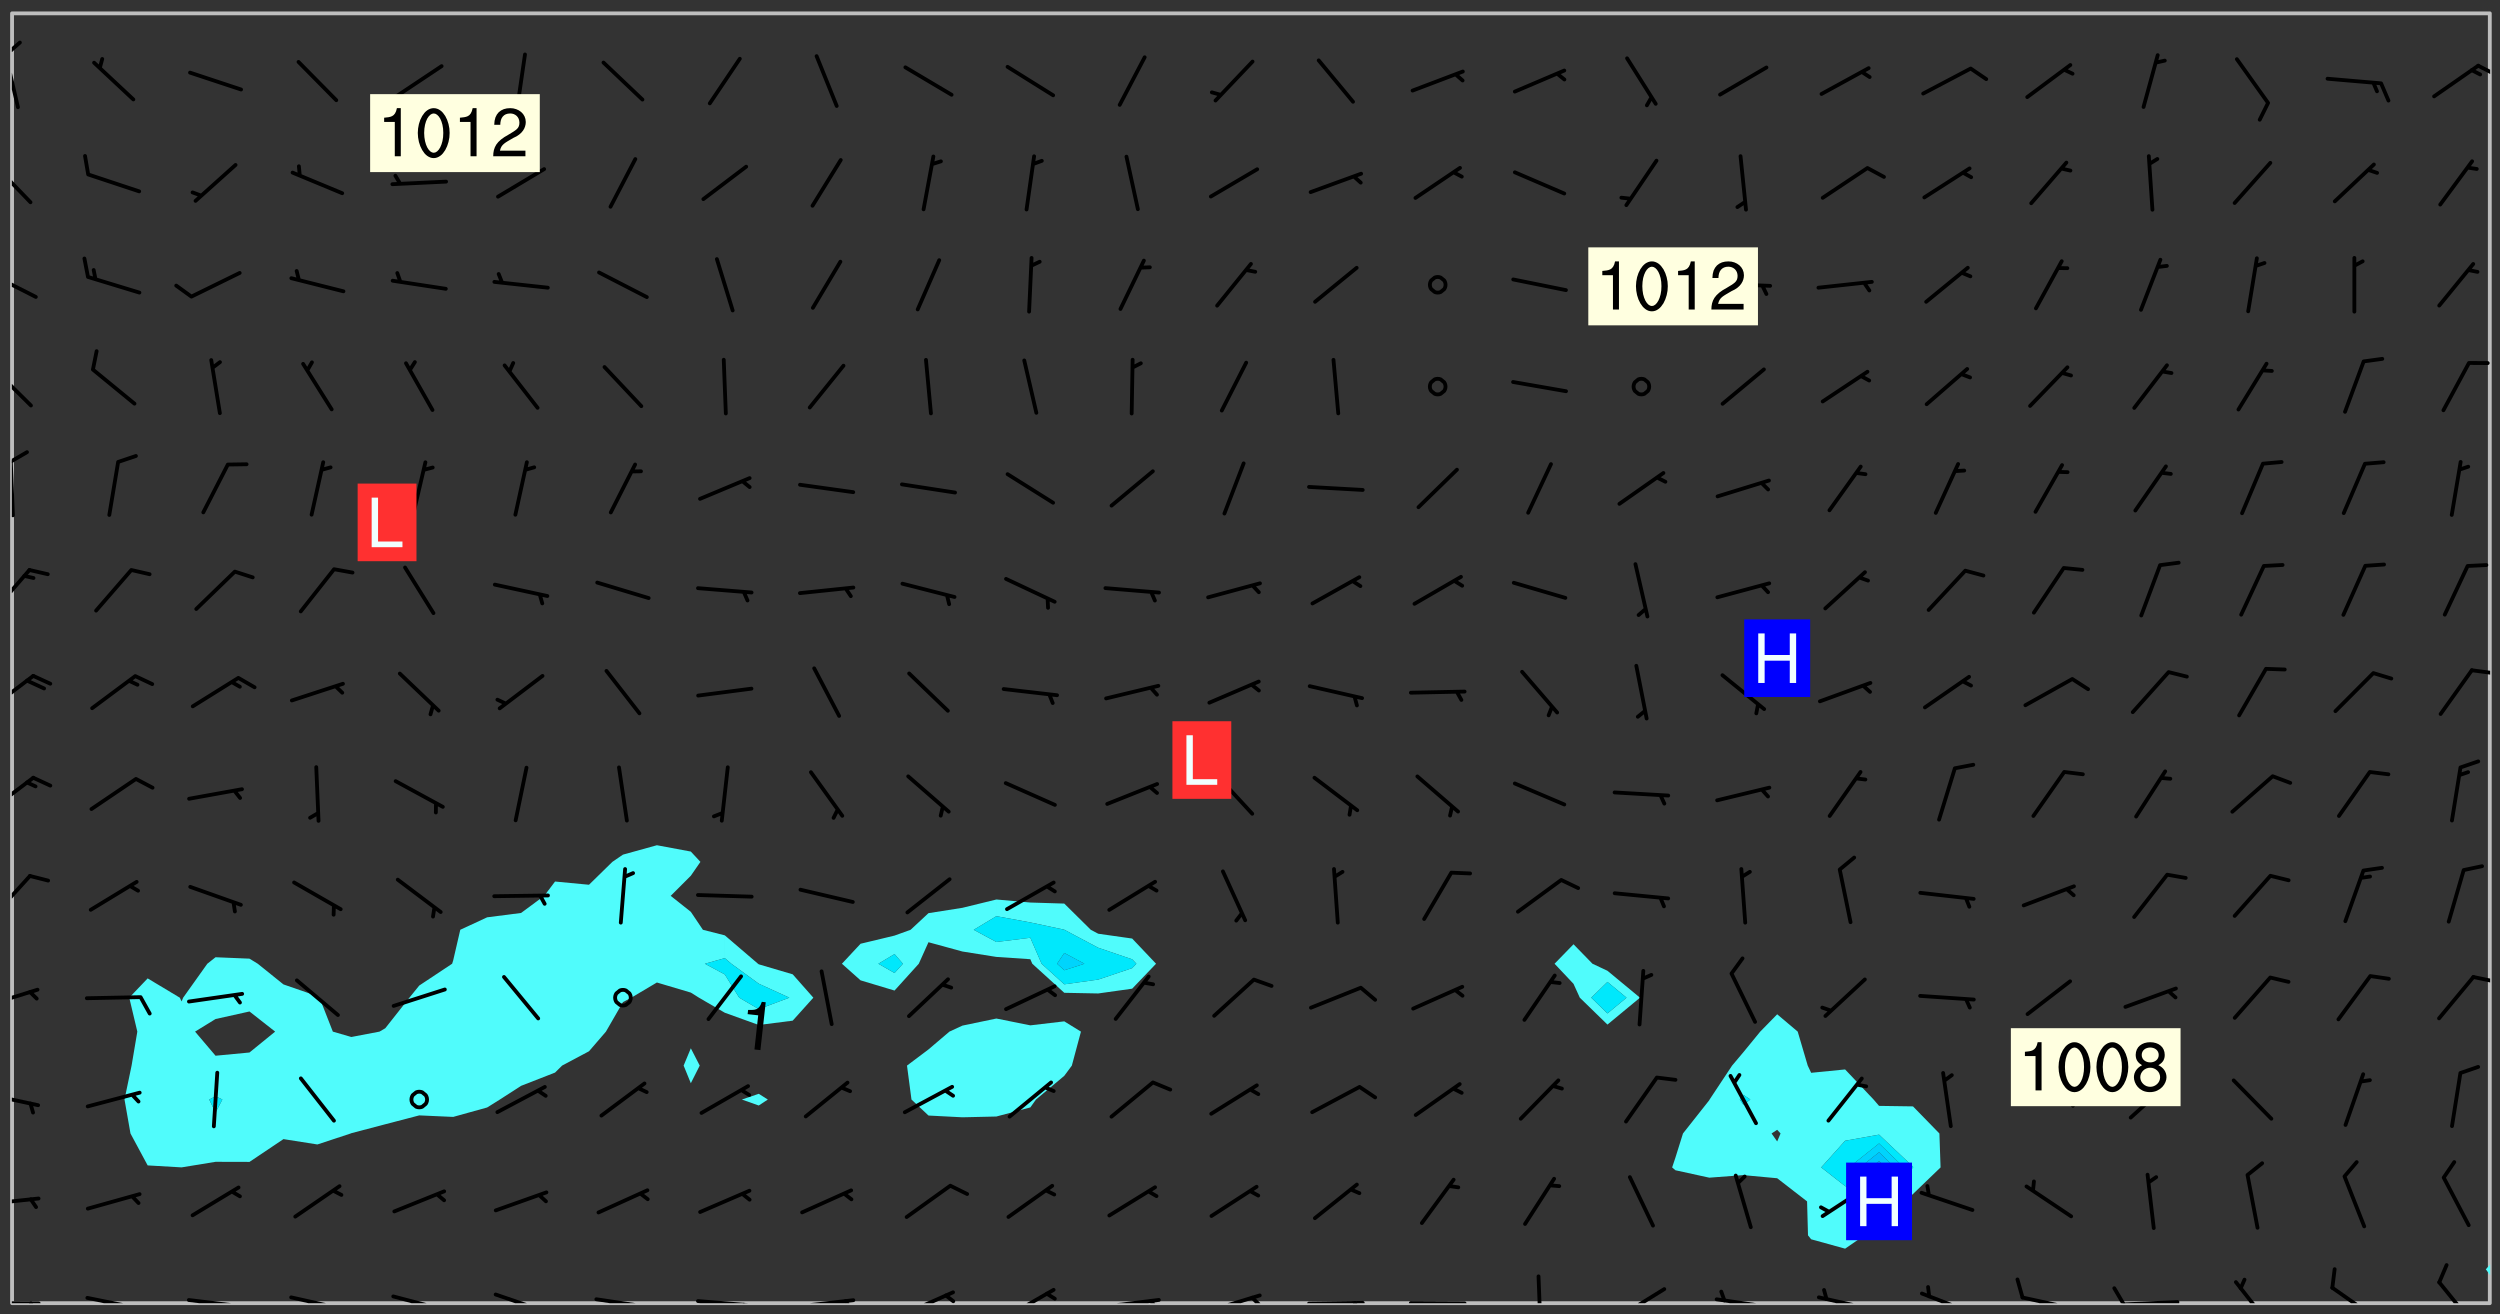 <svg xmlns="http://www.w3.org/2000/svg" role="img" xmlns:xlink="http://www.w3.org/1999/xlink" viewBox="142.45 309.95 326.84 171.84"><rect x="142.45" y="309.95" width="326.84" height="171.84" fill="#333333" stroke="none"/><defs><clipPath id="a"><path d="M144 311.672h1v168.656h-1zm0 0"/></clipPath><clipPath id="b"><path d="M144 311.672h324v168.656H144zm0 0"/></clipPath><clipPath id="c"><path d="M467 311.672h1V476h-1zm0 0"/></clipPath><clipPath id="d"><path d="M144 480h4v.328h-4zm0 0"/></clipPath><clipPath id="e"><path d="M146 480h2v.328h-2zm0 0"/></clipPath><clipPath id="f"><path d="M153 479h9v1.328h-9zm0 0"/></clipPath><clipPath id="g"><path d="M159 480h2v.328h-2zm0 0"/></clipPath><clipPath id="h"><path d="M166 479h9v1.328h-9zm0 0"/></clipPath><clipPath id="i"><path d="M172 480h2v.328h-2zm0 0"/></clipPath><clipPath id="j"><path d="M180 479h8v1.328h-8zm0 0"/></clipPath><clipPath id="k"><path d="M186 480h1v.328h-1zm0 0"/></clipPath><clipPath id="l"><path d="M193 479h8v1.328h-8zm0 0"/></clipPath><clipPath id="m"><path d="M199 480h2v.328h-2zm0 0"/></clipPath><clipPath id="n"><path d="M207 478h8v2.328h-8zm0 0"/></clipPath><clipPath id="o"><path d="M212 480h2v.328h-2zm0 0"/></clipPath><clipPath id="p"><path d="M220 479h8v1.328h-8zm0 0"/></clipPath><clipPath id="q"><path d="M226 480h2v.328h-2zm0 0"/></clipPath><clipPath id="r"><path d="M233 479h8v1.328h-8zm0 0"/></clipPath><clipPath id="s"><path d="M239 480h2v.328h-2zm0 0"/></clipPath><clipPath id="t"><path d="M246 479h9v1.328h-9zm0 0"/></clipPath><clipPath id="u"><path d="M252 479h2v1.328h-2zm0 0"/></clipPath><clipPath id="v"><path d="M260 478h8v2.328h-8zm0 0"/></clipPath><clipPath id="w"><path d="M265 479h3v1.328h-3zm0 0"/></clipPath><clipPath id="x"><path d="M273 478h8v2.328h-8zm0 0"/></clipPath><clipPath id="y"><path d="M286 479h9v1.328h-9zm0 0"/></clipPath><clipPath id="z"><path d="M292 479h2v1.328h-2zm0 0"/></clipPath><clipPath id="A"><path d="M300 479h8v1.328h-8zm0 0"/></clipPath><clipPath id="B"><path d="M305 479h3v1.328h-3zm0 0"/></clipPath><clipPath id="C"><path d="M313 480h8v.328h-8zm0 0"/></clipPath><clipPath id="D"><path d="M319 480h2v.328h-2zm0 0"/></clipPath><clipPath id="E"><path d="M326 480h9v.328h-9zm0 0"/></clipPath><clipPath id="F"><path d="M343 476h2v4.328h-2zm0 0"/></clipPath><clipPath id="G"><path d="M353 478h8v2.328h-8zm0 0"/></clipPath><clipPath id="H"><path d="M366 479h9v1.328h-9zm0 0"/></clipPath><clipPath id="I"><path d="M367 478h2v2.328h-2zm0 0"/></clipPath><clipPath id="J"><path d="M379 479h9v1.328h-9zm0 0"/></clipPath><clipPath id="K"><path d="M380 478h2v2.328h-2zm0 0"/></clipPath><clipPath id="L"><path d="M393 478h8v2.328h-8zm0 0"/></clipPath><clipPath id="M"><path d="M406 479h8v1.328h-8zm0 0"/></clipPath><clipPath id="N"><path d="M419 479h9v1.328h-9zm0 0"/></clipPath><clipPath id="O"><path d="M418 478h3v2.328h-3zm0 0"/></clipPath><clipPath id="P"><path d="M434 477h6v3.328h-6zm0 0"/></clipPath><clipPath id="Q"><path d="M447 478h7v2.328h-7zm0 0"/></clipPath><clipPath id="R"><path d="M461 477h6v3.328h-6zm0 0"/></clipPath><clipPath id="S"><path d="M144 466h4v2h-4zm0 0"/></clipPath><clipPath id="T"><path d="M144 452h4v3h-4zm0 0"/></clipPath><clipPath id="U"><path d="M144 439h4v3h-4zm0 0"/></clipPath><clipPath id="V"><path d="M465 437h3v2h-3zm0 0"/></clipPath><clipPath id="W"><path d="M144 424h3v6h-3zm0 0"/></clipPath><clipPath id="X"><path d="M144 411h4v6h-4zm0 0"/></clipPath><clipPath id="Y"><path d="M144 398h4v5h-4zm0 0"/></clipPath><clipPath id="Z"><path d="M465 397h3v2h-3zm0 0"/></clipPath><clipPath id="aa"><path d="M144 384h3v7h-3zm0 0"/></clipPath><clipPath id="ab"><path d="M144 370h1v8h-1zm0 0"/></clipPath><clipPath id="ac"><path d="M144 368h3v3h-3zm0 0"/></clipPath><clipPath id="ad"><path d="M144 357h3v7h-3zm0 0"/></clipPath><clipPath id="ae"><path d="M144 345h4v5h-4zm0 0"/></clipPath><clipPath id="af"><path d="M144 331h3v6h-3zm0 0"/></clipPath><clipPath id="ag"><path d="M144 316h2v9h-2zm0 0"/></clipPath><clipPath id="ah"><path d="M144 315h2v3h-2zm0 0"/></clipPath><clipPath id="ai"><path d="M466 318h2v2h-2zm0 0"/></clipPath><g id="aj" clip-path="url(#clip1)"><path fill="#fff" fill-opacity="0" fill-rule="evenodd" d="M0 0h1000v1000H0zm0 0"/><path fill="#d3d3d3" fill-opacity="0" fill-rule="evenodd" d="M162.152 355.867l-.234.293.059.234.117.172.176.234.293.348.113.059.117-.172.059-.234.176-.176.465-.176h.699l.234.293.289.816.059.176.176.23.352.234.699.699.172.176.234.348.234.41.289.582.41.465.23.234.234.176.117.23.176.293.172 1.164v.234l.059.289.059.117.117.117.348.41.117.172.176.176.176.234.117.172.172.352.059.234.234.406.234-.059-.176.176-.059.93h-.582l-.234-.113-.348.113-.117.117-.059.293-.059.176-.117.172-.465.293-.059.234-.059.113v.645l.059.172v.41l.059.059v.406l.059.406.117.176.059.059.23.641-.059.293v.699l-.059.582v.234l-.059.23-.055.352v1.922l.055.117h.426l-.367.117-.023.352.891 1.168 1.742.539 1.34.359v.539l.09.809.535.715 1.52.27.891-.086.09 1.164.535.18 1.16-.18 2.055-.984 1.16-.363 1.879-.176 1.695-.18-.18.719-1.516.086-1.25.09-.805.27-1.074.809.27.719.535.898-.18.625-.266.809.266 1.078.625.898.805.18 1.25-.18-.266.723.098.504.055.293v.172l.059.293v.406l.176.117.352.117h.406l.293-.176.113-.117.059-.117.117-.23.059-.176.352-.465.23-.176.176-.059.176.059.059.176.117.988.055.469.059.172.117.234.176.059.816.059h.289l.117.234.059.406.059.352v1.105l.117.293.117.348.289.699.176.352.582.754.352.176.172.059.469.234.641.465.348.234.293.176.293.055.23.062.816.348.293.176.113.172.352.352.117.176.523.641v.289l.059.352v.348l.059.352.059.289.117.059.172.059h.176l.582.234.176.117.176.289.176.234.113.234.293.23.117.117v.41l.059.055.289.234.234.117.059.117.117.172.059.117.23.234.059.176.234.059.117.059-.117.113-.059.117v.117l-.117.293-.117.289v.582l.176.117.117.059.059.117.117.117.113.059.176.348.059.352.059.406v.176l-.059.176-.117.699v.172l.117.176.293.293h.406l.176.117.117.172.117.293v.234h-.527l-.23-.234h-.234l-.176.059-.059.699.059.348.117.176.176.41.117.23.289.469.176.055h.523l.234.059.758.641.059.293v.234l.059.059.23.348v.352l-.117.172v.293l.293.289.293.176.172.059.293.176.293.117.582.406.289.234.293.176.219.16.016.012.23.176.641.523.176.234.117.176.176.176.113.172v.641l.117.176.469.117.582.117.234.059.23.113.293.117.113.059.586.352.289.172.176.062.176.055.176.059.699.352.289.176.234.055.289.176.234.117.641.406.293.117.172.059.234.059.41.059.23.059.234.117.059.172-.41.176.469.059.059.293.113.234.176.055.234.059.176.059.406.117.641.234.117.172.059.234v.176l-.059.117-.059.406.234.234.117.059.348.117.641.23.176.117.289.117.176.176.234.465.582 1.105.176.176.348.176.176.117.352.117 1.047.523.234.059.465.113.293.059.465.176.758.582.234.234.348.465.176.176.289.234.816.699.293.176.289.289.293.176.293.289.695.641.176.176.293.234.289.234.469.289.641.582.348.234.234.293.348.348.352.465.934.992.348.406.117.176.234.059.113.117.645.176.23.113.234.059.293.176.23.117.934.699.406.406.234.176.406.176.234.117.816.348.348.234.234.117.293.289.23.117.758.352.352.172.23.059.293.117.234.059.871.176h.816l.469.23.172.059.875.699.465.117.293.059.176.059.23.059.469.059.348.059.352.059.406.059h.293l.172.059v.23l.176.176h.293l.348.059.352.059.699.117h.641l.465-.234.293-.176.172-.117.41-.172.289-.176.934-.465.469-.293.523-.293.465-.172.465-.176 1.051-.465.289-.117.41-.117.289-.117.527-.176 1.516-.699.582-.348.289-.059.293-.059.348-.117.875-.23.352-.117h.113l.234-.059.875-.234.234-.059h.812l.352-.059.816-.117.172-.059.352-.055.293-.059.23-.059.816-.176.176-.059h.348l.234-.059.465-.117.758-.172.234-.059h.348l.41-.117.289-.059 1.285-.059h.289l.41-.059.23-.059h.176l.875-.117h.406l.41-.117h.348l.352-.113.871-.059h1.75l1.047.289.41.117.289.117.352.117.289.117 1.051.172.289.059h.293l.293.059.172.059.41.059.172.059.117.059h.117l.117.059.352.059h.113l.41.066 1.922.395 1.926.395 1.52.449 1.695.719 2.145.805 1.605-.719 1.43-.805 1.16-1.078 1.25-.449 3.035-.719 1.875-.359 2.145-1.348 2.234-1.254 2.5-1.258 1.695-.449 1.785-.18 1.16-.27.625.539 1.34-.27.715-.988.984-1.344.445-.18.805-.359 1.875-.539 1.785-.449 1.25-.27 1.16-.09 1.699-.09 1.961-.27 1.25-.09h.539l.625-.09h.891l2.145-.18 2.41-.18 2.59-.09 1.695.18 1.609.09 1.43.359 1.16.719 1.875.988 1.16 1.527.266.715.629.09.355.898.535.539.535 1.527 1.074.359h.535l-.805.535.09 1.707.715 2.695.891.805.895.988.715 1.258 1.785.539 1.52-.18.355 1.344 1.609-.805.98-.539.27.27.316-.215.219-.145.801.449.449-.359h.355l.535-.27.539-.719.535-.27.625-.988 1.16.449.84.371 1.395.617 1.695-.18h1.605l1.785.09.18-1.707.535-1.344.805.27.492.848.402.406-.09.539v.359l.715.449.711-.27h1.43l.359.988.445 1.258.715 1.344 1.25.629 1.695.629.715-.18.18-.539.98-.09.449.359.086 1.258-.266.629-.535.18v.539l.715.984.266.539.984.988.801 1.078-.266.359-.09.898-.625 2.332-.355 2.066-.09 1.793-.18.719-.09.539v1.438l-.98 1.883-.359 1.707-.535.898-.805 1.168-.266.539 2.055 1.254.086.359-.355.539-.09-.18v.809l.09 1.438-.445.715-1.074.094-.266.715.535.898.805.719 1.16.809 1.34.27.445.359-.355.449-1.789-.09-1.25-.449-.715-.719-.625-.09-.176 3.59-.188 1.309h89.359V311.703h-55.27v49.082l.762.125 3.289.543 2.023 2.836v2.754l2.352.332 2.348.332h4.051l-1.379 4.16-2.023.707-2.023.703-.543.344-2.594 1.617-.188.117-2.023-2.078-.73-2.742-2.672-2.078-1.375-3.5-.066-.082-1.957-2.672 2.75-1.418v-49.082H294.422v91.414l.117.031.133.012.074.074.105.047.09.059.086.059.09.059.297.297.059.09.031.117.027.117.016.137-.031.117-.059.09-.059.086-.043.105-.047.102-.027.121v.145l.176.27.148.148.074.086.074.074.043.105.062.09.059.086.043.105.059.09.047.102.043.105.059.086.117.18.074.074.062.086.059.09.043.105.059.09.059.086.062.09.059.09.043.102.117.18.074.074.059.086.074.074.09.059.105.047h.148l.133-.016.133.016.102-.047.074-.074.047-.102-.016-.133v-.148l-.047-.105-.027-.117-.047-.102-.027-.121-.043-.102-.062-.09-.043-.102-.043-.105-.031-.117-.016-.133-.012-.137.086-.059.059-.086.121-.031.043.105.016.133v.117l.059.102.059.09.09.059.148.148.059.09.043.105-.012.102.086.059.105.047.086.059.09.059.074.074-.117.027-.105.047-.086.059-.074.074-.059.09-.062.086-.027.121-.047.102-.043.105-.031.117-.012.133-.016.133v.148l.027.117.047.105.043.102.059.09.074.074.09.059.074.074.09.059.059.09.043.105.047.102.117.031.133.016h.148l.117-.031.105.043.043.105.047.102.027.121L299.5 410l.027.117.031.121.027.117.105.043.102.047.133-.016.148.148.062.086.074.074.07.074.09.062.105.043.102.043.117.031.137.016.117-.031.074-.074.027-.117-.012-.133-.031-.121-.027-.117.043-.105h.117l.09.062.117.027h.148l.133.016h.148l.133.016.133-.016h.148l.133-.016.133-.012.137.012.117-.027.133-.016.191-.059-.059.176-.016.133-.027.121-.016.133-.059.086-.133.016-.105.047-.105.043-.117.031-.117.027-.266.031h-.148l-.133.016-.074.074.059.086.148.148.117.18.074.07.09.062.09.059.086.059.09.059.102.043.105.062.105.043.086.059.105.047.102.043.18.117.059.09-.043.102-.047.105.016.133.223.223.059.09.043.102.031.121.043.102.016.133.031.117.012.137.031.117.148.148.102.043.105.043.117.031.133.016.137.016h.117l.117-.031.09-.059.043-.105.047-.102.043-.105.031-.117.012-.133v-.148l-.012-.133-.016-.133-.031-.117-.043-.105-.047-.105-.043-.102-.043-.105-.016-.133.016-.133.027-.117.031-.117.027-.121.047-.102.09-.059.086-.062.074-.074.09-.059.223-.223.059-.086.074-.074.117-.18.059-.086v-.148l-.074-.074-.102-.047-.105-.043-.102-.043-.059-.09-.047-.105-.027-.117.09-.059.117-.031.102-.043.18-.117.148-.148.012-.133-.012-.105-.09-.059-.133.016h-.148l-.133.016-.133-.016-.121-.031-.086-.059-.074-.074-.059-.09-.062-.086-.117-.18-.059-.086.031-.121.086-.059.121-.031.059-.086v-.121l-.031-.117-.059-.09-.059-.086-.047-.105-.027-.117-.016-.133.059-.09.074-.074.09-.059.117-.18.074-.074.059-.086.148-.148.121-.031.133-.016.133.016.074.074.043.105.016.133-.031.117-.117.031-.133.012-.148.148-.043.105-.047.102-.027.121-.031.117v.148l.031.117.043.105.059.09.074.07.074.074.117.031.121.027.117-.027.133-.016h.117l.09.059.074.074.047.105.059.086.102.047.133.016.105.043.086.059-.012.105-.074.074-.18.117-.059.09-.09.059-.07.074-.074.074-.062.09-.027.117-.016.133.016.133-.016.133v.148l.016.133.027.117.031.121.074.074.09.059.086.059.09.059.117.031v.086l-.102.047-.09.059-.266.031-.117.027h-.148l-.105.043-.102.047-.059.09-.062.234-.012.133-.031.121-.016.133v.293l-.012.133.012.137.016.133.133.016.133.012.121.031.086.059.074.074.047.105.043.102.016.133v.445l-.016.133v.445l.031.266.027.117.016.133.031.117.086.211.031.266v.148l-.031.117-.027.117-.031.121-.027.117-.031.117-.031.121-.012.133-.016.133.09.059.117-.031.102.016.047.105-.031.266v.441l-.043.105-.047.105-.043.102-.043.105-.059.086-.031.121-.043.117-.031.117-.016.133.016.133.059.09.105.047.086.059.059.086-.012.137-.031.117-.043.102v.445l-.016.133v.148l-.031.117-.043.105-.027.117-.047.105-.043.102-.031.121-.027.117-.031.133-.031.117-.027.117-.043.105-.031.117-.031.121-.012.133-.016.133v.297l.027.117v.148l.047.398.027.117.059.09.121.031h.148l.133-.016.059.09v.117l-.059.09-.09.059-.102.043-.105.047-.09.059-.086.059-.137.016-.117-.031-.133-.016-.102.047-.062.086-.012.137-.016.133-.031.117-.027.117-.016.133-.031.121v.297l.016.133.031.117v.148l.012.133v.148l-.027.117-.047.102-.027.121-.031.117-.059.09-.074.074-.102.043-.105.047-.117.027-.121.031-.102-.047.059-.086.105-.047.027-.117.031-.117.027-.121.031-.117v-.148l.016-.133-.031-.117-.043-.105-.105.016-.074.074-.102.043-.09.062-.074.074-.043.102-.016.133-.031.117L304.25 426l-.031.117-.027.117-.031.121-.027.117-.031.117-.043.105-.09.059h-.09l-.117-.031-.031-.086.016-.137-.031-.117v-.148l-.012-.133v-.148l-.062-.234-.027-.121-.043-.102-.047-.105-.059-.086-.059-.09-.043-.105-.062-.086-.148-.148-.07-.074-.105-.047-.105-.043-.102-.043-.297-.297-.09-.074-.086-.059-.105-.043-.09-.062-.086-.059-.105-.043-.09-.059-.086-.062-.074-.07-.105-.047-.086-.059-.105-.043-.09-.062-.102-.043-.105-.043-.086-.059-.105-.047-.105-.043-.102-.047-.09-.059-.102-.043-.105-.043-.09-.062-.117-.027-.133-.016-.133.016H299.75l-.133.016-.117-.031-.09-.059-.074-.074-.09-.059-.102-.047h-.148l-.121-.027-.102-.043-.074-.074-.117-.18-.09-.059-.102-.043-.09-.062-.105-.043-.09-.059-.086-.059-.105-.047-.059-.086-.059-.09-.043-.105-.047-.102-.074-.074-.086-.059-.074-.074-.09-.059-.223-.223-.043-.105-.031-.266.105-.043h.145l.105.043.074.074.09.059.086.059.105.047.09.059.148.148.07.074.148.148.062.086.074.074.086.059.074.074.09.062.09.059.086.059.27.176.102.047.105.043.102.043.047-.074.059-.086.074-.074.07-.074.105.043.074.074.059.09.043.102.047.105.043.105.121.027.117-.027.074-.09.043-.105.059-.09.074-.074.105-.043.117-.027.133.012.09.059.148.148.059.09.043.105.047.102.043.105.043.102.105.047.105.043.133.016.086-.059.059-.09.074-.074.105-.043.117.027.105.047.102.043.105.043.102.047.18.117v.117l-.016.133.016.133.016.137.059.086.102.047.121.027.117.031h.148l.117-.031.059-.09.18-.117.059-.09.074-.074.059-.086.117-.18.18-.117.117.031.09.059.043.074-.016.133v.117l.09.059h.148l.133-.016.133-.012.266-.031.105-.043.117-.031.121-.027.074-.074.07-.074.062-.09-.016-.105-.047-.102-.102-.043-.105-.016-.117.027-.266.031h-.148l-.074-.074-.09-.059-.117-.031-.117-.027-.133-.016h-.148l-.133.016h-.297l-.105-.047-.148-.148-.043-.102-.059-.09.223-.223.086-.059.105-.043.117-.031.133-.016.133.016.137.016.102.043.133-.012.09-.062.102-.043.062-.09-.047-.102-.09-.059-.117-.031-.102-.043-.059-.09-.062-.09v-.117l.016-.133.105-.047.074-.07v-.121l-.09-.059-.031-.117.09-.059.074-.074.043-.105.059-.09.047-.102.016-.133v-.148l-.047-.105-.043-.102-.09-.059-.133-.016-.102-.043-.137-.016-.117-.031h-.445l-.133-.016-.133-.012-.133-.016-.117-.031h-.148l-.133-.016-.133-.012-.266-.031-.121-.043-.086-.059-.074-.074v-.148l.012-.133.105-.047.102-.043.133-.016h.152l.133-.016h.293l.121.031.102.043.09.059.234.062.121-.047.09-.059.102-.043.133-.016.105.043.102.047.133.012.121-.027h.145l.121-.031.117-.027.105-.047.074-.074.086-.059.148-.148.059-.086.047-.105.027-.117.016-.105-.102-.043-.09-.059-.117-.031-.105-.043-.09-.062-.074-.086-.074-.074-.102-.043-.105-.047-.102-.043-.059-.09-.047-.102-.086-.211-.062-.086-.059-.09-.074-.074-.086-.059h-.27l-.117.031-.09.059-.102.043-.133.016-.105-.016-.027-.117-.062-.09-.117-.031-.102-.043-.148-.148-.031-.117-.016-.105.074-.074.18-.117.117-.027.117-.031.137.016.102.043.105.043.102.047.105.043.117.031.133.016.117.027.133.016.105-.016.09-.059-.074-.074-.105-.043-.074-.074-.074-.09-.148-.148-.086-.059-.09-.059-.074-.074-.09-.059-.102-.047-.121-.027-.102-.047-.105-.043-.117-.031-.102-.043-.121-.031h-.148l-.117.031-.105.043-.086.062-.18.117-.086.059-.09.059-.105.047-.086.059-.105.043-.102.043-.105.047-.074.074-.059.09-.059.086-.047.105-.059.086-.074.074-.133-.012-.117-.031h-.117l-.074.074-.09.059-.074.074-.09.059-.086.059-.105.047-.102.043-.137.016-.102-.043-.148-.148-.105-.047h-.086l-.105.047-.102.043-.121.031-.117-.031-.074-.074v-.117l.031-.121.074-.07.059-.09.074-.074.117-.031.105-.043h.293l.133-.016.137-.016.102-.043.09-.059.102-.047.09-.059.133-.012.09.059.133.012.09-.059.086-.059.105-.043.09-.059.086-.062.09-.059.148-.148.059-.086.059-.09.105-.043.133-.016.117.027.121.031.059-.059.059-.09.031-.266.027-.117.105.012.133.016.102-.043.09-.059.059-.09.074-.074.059-.09.047-.102.012-.133-.012-.133-.047-.105-.148-.148-.059-.09-.059-.086-.043-.105v-.445l.016-.133v-.148l.012-.133-.059-.059-.09.059-.102-.043-.18-.117-.086-.059-.062-.09-.059-.09-.074-.074-.086-.059-.121.031-.102.012-.105.047-.086.059-.105.043-.148.148-.09.059-.086.059-.09.062-.105.043-.133.016v-.121l.105-.043.117-.031.074-.07.043-.105v-.148l-.027-.117-.148-.148-.133-.016h-.148l-.117.031-.105.043-.102.043-.09.062-.117.027-.074-.074.012-.133-.043-.102-.043-.105-.09-.059-.117.027-.121.031-.117.031-.102.043-.121.031-.102.043-.105.043-.09.059-.102.016v-.117l.016-.133-.059-.09-.074.043-.148.148-.059.09-.074.074-.047.105-.043.102-.074.074-.059.09-.074.074-.059.086-.074.074-.09.062-.074.07-.074.074-.102.016-.133.016-.105-.043v-.121l.148-.148.043-.102.059-.09.047-.102.043-.105.059-.09.031-.117.043-.102.031-.121.027-.117.047-.105.043-.102.043-.105.074-.07.09-.062.09-.059.102-.043h.297l.266-.031.105-.043-.074-.074-.117-.031-.105-.043-.09-.059-.102-.047-.09-.059-.102-.043-.105-.043-.09-.062-.086-.059-.105-.043-.102-.043-.121-.031-.117-.031-.102-.043L297.5 410.25l-.102-.043-.09-.059-.043-.105-.016-.133.102-.043.133-.016.137.016.133-.016.102-.043.059-.09.016-.105-.09-.059-.074-.074-.102-.043-.09-.059-.148-.148-.043-.105-.016-.133v-.293l-.059-.09-.09-.059-.074-.074-.043-.105-.031-.117-.059-.09-.074-.074-.117-.027-.074-.074-.09-.059-.09-.062-.086-.059-.074-.074-.059-.086-.047-.105-.086-.059-.148-.148-.195-.059-.133.016-.102.043-.074.074-.047.102-.043.105-.059.09-.059.086-.297.297-.09.059h-.086l-.062-.086-.043-.105.031-.117.059-.09.027-.117-.012-.133-.09-.062-.105.047-.117.027-.117.031-.27.176-.102.047-.117.027-.105.047-.09.059-.102.043-.059-.086-.047-.105.016-.133.047-.105.07-.074.074-.07.059-.09v-.148l-.043-.105h-.238l-.102.047-.031.117-.027.117-.031.121-.074.043-.133.016-.074-.047-.043-.102-.043-.105-.047-.102-.043-.105-.121.031-.102.043-.133.016-.117.031-.105.043-.09.059-.102.047-.121.027-.133.016-.102-.043-.059-.09-.047-.105-.043-.102-.043-.105v-.117l.059-.09.086-.059.18-.117.102-.047.105-.043.105-.059.102-.043.09-.062.102-.043.105-.059.102-.047.09-.059.105-.043.102-.043.09-.062.102-.043.137-.016.117.031.102.043.121.031.102.043.105.047.102.043.105.043.102.047.105.043.102.043.105.047.086.059.105.043.117.031.105.043.102.047.09.059.105.043.102.043.105.047.117.027.102.047.121.027h.148l.086-.059.016-.102.059-.09-.027-.117-.074-.074-.117-.18-.074-.074-.09-.074-.18-.117-.086-.059-.105-.043-.102-.047-.27-.176-.059-.09-.074-.074-.059-.09-.043-.102-.031-.117-.016-.137v-.562l-.012-.133-.016-.133-.031-.117-.016-.133-.012-.133-.031-.121-.223-.223-.059-.086-.016-.105.031-.117.133-.016v-91.414H172.992v1.453l-.059.234-.352 1.051-.172.523-.117.348-.176.41-.117.172-.234.293-.23.059h-.352l-.117.059-.23.406v.293l.117.176.23.23.117.234.641.758.293.465.176.234.23.352.234.348.641.816.176.465.172.41.117.695.176.469.117 1.398.059.465v.875l.117 1.047v4.781l-.059.465-.352 1.281-.176.523-.113.41-.352.93L172.934 336l-.234.582-.117.176-.172.348-.176.406-.352.816-.059.293-.113.293-.117.289-.059.176-.117.875-.059.406-.059.117-.059.176-.059.172-.23.527-.117.172v.234l-.117.234-.059.172-.176.586v.289l-.059.176v.293l-.059.113-.059.527v.172l-.055.234v2.621l-.176.816-.117.176-.176.234-.117.172-.113.234-.586.934-.23.289-.293.465-.176.234-.289.352-.352.699-.113.23-.176.41-.176.23-.406.527-.816.699-.293.172-.289.234-.176.117-.176.176-.523.406-.527.176-.172.176-.234.055-.641.176h-.758m12.211 31.023l-1.074.449.359.895 1.25-.715.445-.539-.98-.09"/><path fill="#d3d3d3" fill-opacity="0" fill-rule="evenodd" d="M201.508 416.598h-.895l.449.629.98.359.805-.09.445-.988-.176.09-.715-.355-.895.355m154.621 59.07l-.059-.523v-.293l.113-.293.059-.23.469-.469h.113l.117-.113.117-.059h.176l.234-.059h.348l.234.059.117.059.23.172.059.176.117.582v.293l-.117.176-.172.289-.176.176-.527.523-.23.234-.117.059h-.176l-.117-.059-.406-.293-.176-.117-.117-.059-.059-.113-.055-.117m6.641-10.957l-.059-.172v-1.109l.059-.172.176-.059.172-.059h.176l.234-.059.117.059.059.699-.059.172-.117.176-.117.059-.234.523-.113.059h-.234l-.059-.117m9.613-14.391l-.117-.176v-.699l.293-.875.117-.172.176-.352.113-.23.117-.293.352-.758.117-.23.172-.234h.176l.117-.059h.641l.117.059.234.234.172.113.352.293.117.117.113.176v.113l.117.059.117.117v.699l-.059.176v.23l-.059.176-.348 1.051-.117.23-.117.234-.117.059-.23.234-.641.289h-.875l-.41-.117-.641-.465"/><path fill="none" stroke="#bebebe" stroke-linecap="round" stroke-linejoin="round" stroke-miterlimit="10" stroke-width=".5" d="M467.957 311.695H144.027v168.625h323.93v-168.625"/><g clip-path="url(#a)"><path fill="#fff" fill-opacity="0" fill-rule="evenodd" d="M144 475.891v4.438h.004H144V311.672h.004H144v164.219"/></g><g clip-path="url(#b)"><path fill="#fff" fill-opacity="0" fill-rule="evenodd" d="M144.004 480.328V311.672h84.324v108.781l-4.438 1.23-1.383.945-3.055 2.992-4.438-.422-1.414 1.871-3.027 2.238-4.438.57-3.512 1.629-.926 4-.137.438-4.301 2.852-1.285 1.586-3.156 3.996-.754.441-3.684.703-2.418-.703-1.738-4.438-.281-.195-4.438-1.539-3.359-2.703-1.082-.664-4.438-.184-1.074.848-3.16 4.438-.203.488-.234-.488-4.203-2.523-2.406 2.523 1.055 4.438-.75 4.441-.926 4.438.781 4.438 2.246 4.176 4.438.258 4.438-.727 4.438.012 4.441-2.98 4.438.699 4.359-1.438.078-.035 4.438-1.168 4.441-1.16 4.438.199 4.438-1.234 1.664-1.039 2.773-1.789 4.441-1.734.922-.914 3.516-1.871 2.215-2.57 2.223-3.855 1.094-.582 3.344-1.984 4.438 1.32V447l-.941 2.262.941 2.305 1.164-2.305L232.766 447v-7.281l1.059.664 3.383 1.969 4.438 1.602v8.996l-2.207.75 2.207.781 1.188-.781-1.188-.75v-8.996l4.438-.566 2.699-3.004-2.699-3.055-4.438-1.309-.102-.074-4.336-3.711-2.863-.727-1.578-2.348-2.633-2.09 2.633-2.629 1.254-1.812-1.254-1.348-4.438-.828V311.672h44.383v115.875l-4.438 1.086-4.438.699-2.34 2.176-2.098.758-4.441 1.066-2.438 2.613 2.438 2.172 4.441 1.336 3.172-3.508 1.266-2.812 4.438 1.215 4.438.707v8.055l-4.438.926-1.699.785-2.738 2.328-2.809 2.113.586 4.438 2.223 2.09 4.438.23 4.438-.102 4.441-1.188.734-1.031 3.703-3.102.988-1.336 1.191-4.441-2.18-1.344-4.438.523-4.441-.891v-8.055l4.441.301.254.59 4.184 3.801 4.438.086 4.438-.625 3.121-3.262-3.121-3.293-4.438-.629-.973-.516-3.465-3.426-4.438-.137-4.441-.398v-115.875h75.453v121.727l-2.477 2.547 2.477 2.625.824 1.812 3.613 3.516 4.254-3.516-4.254-3.52-1.957-.918-2.48-2.547V311.672h26.629v130.883l-2.215 2.266-2.223 2.715-1.457 1.727-2.941 4.438-.039.082-3.441 4.355-.996 3.18-.422 1.258.422.367 4.438.973 4.438-.336 4.438.41 3.906 3.027.121 4.438.414.516 4.438 1.227 2.523-1.742 1.914-.594 3.344-3.844 1.094-.969 3.605-3.473-.152-4.438-3.453-3.539-4.438-.066-.715-.832-3.723-3.934-4.438.441-.449-.945-1.309-4.441-2.684-2.266V311.672h93.203v163.617l-.559.602.559.754v3.684H144.004"/></g><path fill="#50fcfc" fill-rule="evenodd" d="M159.508 458.137l-.781-4.438.926-4.438.75-4.441-1.055-4.438 2.406-2.523 4.203 2.523.234.488.203-.488 3.16-4.438 1.074-.848 4.438.184v6.906l-4.438.988-2.676 1.645 2.676 3.152v5.297l-.824.43.824 1.695.895-1.695-.895-.43v-5.297l4.438-.422 3.355-2.73-3.355-2.633v-6.906l1.082.664 3.359 2.703 4.438 1.539.281.195 1.738 4.438 2.418.703 3.684-.703.754-.441 3.156-3.996 1.285-1.586 4.301-2.852.137-.438.926-4 3.512-1.629 4.438-.57 3.027-2.238 1.414-1.871 4.438.422 3.055-2.992 1.383-.945 4.438-1.23 4.438.828 1.254 1.348-1.254 1.812-2.633 2.629 2.633 2.09 1.578 2.348 2.863.727v2.977l-2.602.734 2.602 1.402 1.887 3.035 2.551 1.496 4.004-1.496-4.004-1.828-3.582-2.609-.855-.734v-2.977l4.336 3.711.102.074 4.438 1.309 2.699 3.055-2.699 3.004-4.438.566-4.438-1.602-3.383-1.969-1.059-.664-4.438-1.32-3.344 1.984-1.094.582-2.223 3.855-2.215 2.57-3.516 1.871-.922.914-4.441 1.734-2.773 1.789-1.664 1.039-4.438 1.234-4.438-.199-4.441 1.16-4.438 1.168-.078.035-4.359 1.438-4.438-.699-4.441 2.98-4.438-.012-4.438.727-4.438-.258-2.246-4.176"/><path fill="#fff" fill-opacity="0" fill-rule="evenodd" d="M170.629 443.176l-2.676 1.645 2.676 3.152 4.438-.422 3.355-2.73-3.355-2.633-4.438.988"/><path fill="#00e8fc" fill-rule="evenodd" d="M170.629 455.395l-.824-1.695.824-.43.895.43-.895 1.695"/><path fill="#50fcfc" fill-rule="evenodd" d="M232.766 451.566l-.941-2.305.941-2.262 1.164 2.262-1.164 2.305"/><path fill="#00e8fc" fill-rule="evenodd" d="M237.207 437.348l-2.602-1.402 2.602-.734.855.734 3.582 2.609 4.004 1.828-4.004 1.496-2.551-1.496-1.887-3.035"/><path fill="#50fcfc" fill-rule="evenodd" d="M241.645 454.48l-2.207-.781 2.207-.75 1.188.75-1.188.781m13.312-16.363l-2.438-2.172 2.438-2.613 4.441-1.066v2.41l-2.113 1.27 2.113 1.211 1.094-1.211-1.094-1.27v-2.41l2.098-.758 2.34-2.176 4.438-.699 4.438-1.086v2.18L269.75 431.508l2.961 1.594 4.441-.555 1.473 3.398 2.965 2.691 4.438-.621 4.438-1.496.551-.574-.551-.578-4.438-1.512-4.426-2.348-.012-.012-4.438-.949-4.441-.82v-2.18l4.441.398 4.438.137 3.465 3.426.973.516 4.438.629 3.121 3.293-3.121 3.262-4.438.625-4.438-.086-4.184-3.801-.254-.59-4.441-.301-4.438-.707-4.438-1.215-1.266 2.812-3.172 3.508-4.441-1.336"/><path fill="#00e8fc" fill-rule="evenodd" d="M259.398 437.156l-2.113-1.211 2.113-1.27 1.094 1.27-1.094 1.211"/><path fill="#50fcfc" fill-rule="evenodd" d="M261.613 453.699l-.586-4.438 2.809-2.113 2.738-2.328 1.699-.785 4.438-.926 4.441.891 4.438-.523 2.18 1.344-1.191 4.441-.988 1.336-3.703 3.102-.734 1.031-4.441 1.188-4.438.102-4.438-.23-2.223-2.09"/><path fill="#00e8fc" fill-rule="evenodd" d="M272.711 433.102l-2.961-1.594 2.961-1.781 4.441.82 4.438.949v3.047l-.938 1.402.938.852 2.633-.852-2.633-1.402v-3.047l.012.012 4.426 2.348 4.438 1.512.551.578-.551.574-4.438 1.496-4.438.621-2.965-2.691-1.473-3.398-4.441.555"/><path fill="#00d4fc" fill-rule="evenodd" d="M281.59 436.797l-.938-.852.938-1.402 2.633 1.402-2.633.852"/><path fill="#50fcfc" fill-rule="evenodd" d="M348.164 438.57l-2.477-2.625 2.477-2.547 2.48 2.547 1.957.918v1.457l-2.117 2.062 2.117 2.062 2.496-2.062-2.496-2.062v-1.457l4.254 3.52-4.254 3.516-3.613-3.516-.824-1.812"/><path fill="#00e8fc" fill-rule="evenodd" d="M352.602 442.445l-2.117-2.062 2.117-2.062 2.496 2.062-2.496 2.062"/><path fill="#50fcfc" fill-rule="evenodd" d="M361.48 462.941l-.422-.367.422-1.258.996-3.18 3.441-4.355.039-.082 2.941-4.438 1.457-1.727v5.547l-.457.617.457.668.934-.668-.934-.617v-5.547l2.223-2.715 2.215-2.266v15.102l-.734.48.734 1.043.441-1.043-.441-.48v-15.102l2.684 2.266 1.309 4.441.449.945 4.438-.441 3.723 3.934.715.832v3.758l-4.438.797-3.125 3.488 3.125 2.438 4.438 1.902 4.438-4.312.027-.027-.027-.098-4.438-4.188v-3.758l4.438.066L396 458.137l.152 4.438-3.605 3.473-1.094.969-3.344 3.844-1.914.594-2.523 1.742-4.438-1.227-.414-.516-.121-4.438-3.906-3.027-4.438-.41-4.438.336-4.438-.973"/><path fill="#00e8fc" fill-rule="evenodd" d="M370.355 454.367l-.457-.668.457-.617.934.617-.934.668"/><path fill="#fff" fill-opacity="0" fill-rule="evenodd" d="M374.793 457.656l-.734.48.734 1.043.441-1.043-.441-.48"/><path fill="#00e8fc" fill-rule="evenodd" d="M383.672 465.012l-3.125-2.438 3.125-3.488 4.438-.797v1.152l-3.934 3.133 3.934 3.172 3.25-3.172-3.25-3.133v-1.152l4.438 4.188.027.098-.027.027-4.438 4.312-4.438-1.902"/><path fill="#00d4fc" fill-rule="evenodd" d="M388.109 465.746l-3.934-3.172 3.934-3.133v1.152l-2.488 1.98 2.488 2.008 2.055-2.008-2.055-1.98v-1.152l3.25 3.133-3.25 3.172"/><path fill="#00c4fc" fill-rule="evenodd" d="M388.109 464.582l-2.488-2.008 2.488-1.98v1.148l-1.043.832 1.043.844.863-.844-.863-.832v-1.148l2.055 1.98-2.055 2.008"/><path fill="#00b8fc" fill-rule="evenodd" d="M388.109 463.418l-1.043-.844 1.043-.832.863.832-.863.844"/><path fill="#50fcfc" fill-rule="evenodd" d="M467.996 476.645l-.559-.754.559-.602v1.355m0-1.355v1.355l.004.004v-1.363l-.004.004"/><g clip-path="url(#c)"><path fill="#fff" fill-opacity="0" fill-rule="evenodd" d="M467.996 311.672H468v163.613-163.613h-.004"/></g><path fill="#fff" fill-opacity="0" fill-rule="evenodd" d="M237.68 448.621l5.805.641 1.09-9.902-5.805-.641-1.09 9.902"/><path fill-rule="evenodd" d="M242.047 440.926l.508.055-.691 6.258-.781-.086.492-4.465-1.383-.152.062-.551.562-.004.258-.023.238-.066.219-.117.195-.191.172-.277.148-.379"/><g clip-path="url(#d)"><path fill="none" stroke="#000" stroke-linecap="round" stroke-linejoin="round" stroke-miterlimit="10" stroke-width=".5" d="M147.512 480.352l-7.023-.047"/></g><g clip-path="url(#e)"><path fill="none" stroke="#000" stroke-linecap="round" stroke-linejoin="round" stroke-miterlimit="10" stroke-width=".5" d="M146.492 480.344l.566 1.09"/></g><g clip-path="url(#f)"><path fill="none" stroke="#000" stroke-linecap="round" stroke-linejoin="round" stroke-miterlimit="10" stroke-width=".5" d="M160.758 481.027l-6.887-1.398"/></g><g clip-path="url(#g)"><path fill="none" stroke="#000" stroke-linecap="round" stroke-linejoin="round" stroke-miterlimit="10" stroke-width=".5" d="M159.758 480.824L160.105 482"/></g><g clip-path="url(#h)"><path fill="none" stroke="#000" stroke-linecap="round" stroke-linejoin="round" stroke-miterlimit="10" stroke-width=".5" d="M174.117 480.75l-6.977-.84"/></g><g clip-path="url(#i)"><path fill="none" stroke="#000" stroke-linecap="round" stroke-linejoin="round" stroke-miterlimit="10" stroke-width=".5" d="M173.102 480.625l.445 1.145"/></g><g clip-path="url(#j)"><path fill="none" stroke="#000" stroke-linecap="round" stroke-linejoin="round" stroke-miterlimit="10" stroke-width=".5" d="M187.375 481.098l-6.859-1.535"/></g><g clip-path="url(#k)"><path fill="none" stroke="#000" stroke-linecap="round" stroke-linejoin="round" stroke-miterlimit="10" stroke-width=".5" d="M186.375 480.875l.328 1.18"/></g><g clip-path="url(#l)"><path fill="none" stroke="#000" stroke-linecap="round" stroke-linejoin="round" stroke-miterlimit="10" stroke-width=".5" d="M200.66 481.223l-6.797-1.785"/></g><g clip-path="url(#m)"><path fill="none" stroke="#000" stroke-linecap="round" stroke-linejoin="round" stroke-miterlimit="10" stroke-width=".5" d="M199.668 480.961l.285 1.195"/></g><g clip-path="url(#n)"><path fill="none" stroke="#000" stroke-linecap="round" stroke-linejoin="round" stroke-miterlimit="10" stroke-width=".5" d="M213.898 481.469L207.25 479.188"/></g><g clip-path="url(#o)"><path fill="none" stroke="#000" stroke-linecap="round" stroke-linejoin="round" stroke-miterlimit="10" stroke-width=".5" d="M212.934 481.137l.191 1.211"/></g><g clip-path="url(#p)"><path fill="none" stroke="#000" stroke-linecap="round" stroke-linejoin="round" stroke-miterlimit="10" stroke-width=".5" d="M227.367 480.848l-6.953-1.039"/></g><g clip-path="url(#q)"><path fill="none" stroke="#000" stroke-linecap="round" stroke-linejoin="round" stroke-miterlimit="10" stroke-width=".5" d="M226.355 480.699l.406 1.156"/></g><g clip-path="url(#r)"><path fill="none" stroke="#000" stroke-linecap="round" stroke-linejoin="round" stroke-miterlimit="10" stroke-width=".5" d="M240.707 480.609l-7.004-.562"/></g><g clip-path="url(#s)"><path fill="none" stroke="#000" stroke-linecap="round" stroke-linejoin="round" stroke-miterlimit="10" stroke-width=".5" d="M239.688 480.527l.488 1.125"/></g><g clip-path="url(#t)"><path fill="none" stroke="#000" stroke-linecap="round" stroke-linejoin="round" stroke-miterlimit="10" stroke-width=".5" d="M254.012 479.934l-6.984.789"/></g><g clip-path="url(#u)"><path fill="none" stroke="#000" stroke-linecap="round" stroke-linejoin="round" stroke-miterlimit="10" stroke-width=".5" d="M252.996 480.051l.695 1.012"/></g><g clip-path="url(#v)"><path fill="none" stroke="#000" stroke-linecap="round" stroke-linejoin="round" stroke-miterlimit="10" stroke-width=".5" d="M267.047 478.902l-6.422 2.855"/></g><g clip-path="url(#w)"><path fill="none" stroke="#000" stroke-linecap="round" stroke-linejoin="round" stroke-miterlimit="10" stroke-width=".5" d="M266.113 479.316l.965.754"/></g><g clip-path="url(#x)"><path fill="none" stroke="#000" stroke-linecap="round" stroke-linejoin="round" stroke-miterlimit="10" stroke-width=".5" d="M280.195 478.578l-6.09 3.5"/></g><path fill="none" stroke="#000" stroke-linecap="round" stroke-linejoin="round" stroke-miterlimit="10" stroke-width=".5" d="M279.312 479.086l1.039.652"/><g clip-path="url(#y)"><path fill="none" stroke="#000" stroke-linecap="round" stroke-linejoin="round" stroke-miterlimit="10" stroke-width=".5" d="M293.953 479.898l-6.973.859"/></g><g clip-path="url(#z)"><path fill="none" stroke="#000" stroke-linecap="round" stroke-linejoin="round" stroke-miterlimit="10" stroke-width=".5" d="M292.938 480.023l.703 1.004"/></g><g clip-path="url(#A)"><path fill="none" stroke="#000" stroke-linecap="round" stroke-linejoin="round" stroke-miterlimit="10" stroke-width=".5" d="M307.145 479.309l-6.727 2.039"/></g><g clip-path="url(#B)"><path fill="none" stroke="#000" stroke-linecap="round" stroke-linejoin="round" stroke-miterlimit="10" stroke-width=".5" d="M306.164 479.605l.867.871"/></g><g clip-path="url(#C)"><path fill="none" stroke="#000" stroke-linecap="round" stroke-linejoin="round" stroke-miterlimit="10" stroke-width=".5" d="M320.609 480.281l-7.027.094"/></g><g clip-path="url(#D)"><path fill="none" stroke="#000" stroke-linecap="round" stroke-linejoin="round" stroke-miterlimit="10" stroke-width=".5" d="M319.586 480.297l.59 1.074"/></g><g clip-path="url(#E)"><path fill="none" stroke="#000" stroke-linecap="round" stroke-linejoin="round" stroke-miterlimit="10" stroke-width=".5" d="M333.926 480.348l-7.027-.039"/></g><g clip-path="url(#F)"><path fill="none" stroke="#000" stroke-linecap="round" stroke-linejoin="round" stroke-miterlimit="10" stroke-width=".5" d="M343.863 483.84l-.273-7.023"/></g><g clip-path="url(#G)"><path fill="none" stroke="#000" stroke-linecap="round" stroke-linejoin="round" stroke-miterlimit="10" stroke-width=".5" d="M354.051 482.176l5.98-3.695"/></g><g clip-path="url(#H)"><path fill="none" stroke="#000" stroke-linecap="round" stroke-linejoin="round" stroke-miterlimit="10" stroke-width=".5" d="M366.879 479.816l6.953 1.023"/></g><g clip-path="url(#I)"><path fill="none" stroke="#000" stroke-linecap="round" stroke-linejoin="round" stroke-miterlimit="10" stroke-width=".5" d="M367.891 479.965l-.41-1.156"/></g><g clip-path="url(#J)"><path fill="none" stroke="#000" stroke-linecap="round" stroke-linejoin="round" stroke-miterlimit="10" stroke-width=".5" d="M380.242 479.559l6.855 1.543"/></g><g clip-path="url(#K)"><path fill="none" stroke="#000" stroke-linecap="round" stroke-linejoin="round" stroke-miterlimit="10" stroke-width=".5" d="M381.242 479.781l-.324-1.184"/></g><g clip-path="url(#L)"><path fill="none" stroke="#000" stroke-linecap="round" stroke-linejoin="round" stroke-miterlimit="10" stroke-width=".5" d="M393.711 479.059l6.551 2.539"/></g><path fill="none" stroke="#000" stroke-linecap="round" stroke-linejoin="round" stroke-miterlimit="10" stroke-width=".5" d="M394.664 479.43l-.145-1.219"/><g clip-path="url(#M)"><path fill="none" stroke="#000" stroke-linecap="round" stroke-linejoin="round" stroke-miterlimit="10" stroke-width=".5" d="M406.867 479.582l6.867 1.496"/></g><path fill="none" stroke="#000" stroke-linecap="round" stroke-linejoin="round" stroke-miterlimit="10" stroke-width=".5" d="M406.867 479.582l-.664-2.363"/><g clip-path="url(#N)"><path fill="none" stroke="#000" stroke-linecap="round" stroke-linejoin="round" stroke-miterlimit="10" stroke-width=".5" d="M420.105 480.48l7.02-.305"/></g><g clip-path="url(#O)"><path fill="none" stroke="#000" stroke-linecap="round" stroke-linejoin="round" stroke-miterlimit="10" stroke-width=".5" d="M420.105 480.48l-1.242-2.113"/></g><g clip-path="url(#P)"><path fill="none" stroke="#000" stroke-linecap="round" stroke-linejoin="round" stroke-miterlimit="10" stroke-width=".5" d="M434.762 477.566l4.34 5.523"/></g><path fill="none" stroke="#000" stroke-linecap="round" stroke-linejoin="round" stroke-miterlimit="10" stroke-width=".5" d="M435.391 478.371l.496-1.125"/><g clip-path="url(#Q)"><path fill="none" stroke="#000" stroke-linecap="round" stroke-linejoin="round" stroke-miterlimit="10" stroke-width=".5" d="M447.371 478.309l5.75 4.039"/></g><path fill="none" stroke="#000" stroke-linecap="round" stroke-linejoin="round" stroke-miterlimit="10" stroke-width=".5" d="M447.371 478.309l.301-2.434"/><g clip-path="url(#R)"><path fill="none" stroke="#000" stroke-linecap="round" stroke-linejoin="round" stroke-miterlimit="10" stroke-width=".5" d="M461.348 477.598l4.426 5.461"/></g><path fill="none" stroke="#000" stroke-linecap="round" stroke-linejoin="round" stroke-miterlimit="10" stroke-width=".5" d="M461.348 477.598l.961-2.258"/><g clip-path="url(#S)"><path fill="none" stroke="#000" stroke-linecap="round" stroke-linejoin="round" stroke-miterlimit="10" stroke-width=".5" d="M147.492 466.637l-6.984.754"/></g><path fill="none" stroke="#000" stroke-linecap="round" stroke-linejoin="round" stroke-miterlimit="10" stroke-width=".5" d="M146.477 466.746l.688 1.016m13.535-1.695l-6.766 1.895m5.781-1.617l.848.887m13.074-2.035l-6.012 3.637m5.137-3.109l1.055.629m13.023-1.328l-5.789 3.98m4.945-3.402l1.09.566m13.434-.469L194 468.328m5.57-2.246l.941.789m13.375-1.035l-6.621 2.355m5.656-2.012l.906.828m13.262-1.445l-6.398 2.902m5.469-2.48l.973.746m13.297-1.109l-6.449 2.785m5.512-2.379l.957.766m13.277-1.219l-6.41 2.879m5.477-2.461l.969.754m12.93-1.781l-5.711 4.098m5.711-4.098l2.199 1.086m11.125-1.074l-5.727 4.074m4.891-3.48l1.098.547m13.18-.949l-5.98 3.691m5.109-3.156l1.059.621m13.086-1.223l-5.898 3.824m5.039-3.266l1.074.594m12.895-1.438l-5.488 4.395m4.688-3.754l1.129.484m12.32-1.762l-4.152 5.668m3.547-4.844l1.215.176m12.527-1.121l-3.801 5.91m3.25-5.051l1.223.102m9.23-1.176l3.027 6.34m10.816-6.543l1.969 6.746m-1.68-5.766l.879-.855m10.191 5.172l5.879-3.848m-5.023 3.289l-1.074-.59m13.145-1.902l6.66 2.254m-5.691-1.926l-.199-1.211m12.957.055l5.84 3.91m-4.992-3.34l.125-1.223m14.855-.883l.809 6.98m-.688-5.965l1.008-.695m11.938-.281l1.309 6.902m-1.309-6.902l1.914-1.535m10.766 1.719l2.578 6.535m-2.578-6.535l1.594-1.867m11.375 2.023l3.27 6.223m-3.27-6.223l1.383-2.027"/><g clip-path="url(#T)"><path fill="none" stroke="#000" stroke-linecap="round" stroke-linejoin="round" stroke-miterlimit="10" stroke-width=".5" d="M147.434 454.441l-6.867-1.484"/></g><path fill="none" stroke="#000" stroke-linecap="round" stroke-linejoin="round" stroke-miterlimit="10" stroke-width=".5" d="M146.434 454.223l.336 1.18m13.941-2.602l-6.793 1.797m5.805-1.535l.836.898m10.297-3.77l-.449 7.012m11.375-6.27l4.328 5.531m12.172-2.766l-.02-.199-.059-.191-.094-.18-.457-.375-.191-.059-.199-.02-.199.02-.195.059-.457.375-.094.18-.059.191-.02.199.02.199.059.191.094.176.457.379.195.059.199.02.199-.02.191-.059.457-.379.094-.176.059-.191.02-.199m15.398-1.648l-6.207 3.297m5.301-2.816l1.02.684m12.914-1.617l-5.633 4.203m4.812-3.594l1.109.523m13.254-.785l-6.09 3.508m5.203-3l1.039.652m12.848-1.617l-5.461 4.422m4.668-3.777l1.129.477m13.344-.574l-6.191 3.324m5.293-2.84l1.02.684m12.812-1.738l-5.426 4.469m4.637-3.82l1.133.473m12.969-1.125l-5.418 4.477m5.418-4.477l2.266.938m11.32-.559l-5.961 3.719m5.094-3.18l1.062.613m13.238-.945l-6.199 3.305m6.199-3.305l2.035 1.371m11.055-1.742l-5.75 4.043m4.914-3.453l1.094.555m12.641-1.633l-4.918 5.02m4.203-4.289l1.176.348m12.414-1.445l-4.035 5.754m4.035-5.754l2.434.301m7.195-.516l3.336 6.184m-2.852-5.281l.68-1.023m16 .461l-4.363 5.508m3.73-4.707l1.207.223m10.059-1.746l1.004 6.953m-.859-5.941l.992-.727m16.18 2.883l-7 .617m5.98-.527l.672 1.027m12.77-3.164l-5.215 4.711m4.457-4.023l1.152.418m7.852-1.258l4.926 5.012m12.008-5.82l-2.312 6.633m1.977-5.668l1.211-.188m11.832-.934l-1.098 6.941m1.098-6.941l2.32-.797"/><g clip-path="url(#U)"><path fill="none" stroke="#000" stroke-linecap="round" stroke-linejoin="round" stroke-miterlimit="10" stroke-width=".5" d="M147.355 439.34l-6.711 2.09"/></g><path fill="none" stroke="#000" stroke-linecap="round" stroke-linejoin="round" stroke-miterlimit="10" stroke-width=".5" d="M146.379 439.645l.871.859m13.578-.191l-7.027.141m7.027-.141l1.195 2.145m12.086-2.574l-6.957 1.004m5.941-.859l.727.988m12.809 1.633l-5.367-4.531m12.652 3.34l6.691-2.148m12.207 3.785l-4.473-5.422m16.574 2.711l-.02-.199-.059-.191-.094-.176-.461-.379-.191-.059-.199-.02-.199.02-.191.059-.461.379-.094.176-.059.191-.02.199.02.199.059.191.094.18.461.375.191.059.199.02.199-.02.191-.059.461-.375.094-.18.059-.191.02-.199m14.422-2.793l-4.262 5.59m14.785-6.246l1.324 6.902m15.207-5.863l-5.109 4.82m4.367-4.117l1.16.391m13.52-.18l-6.355 2.992m5.434-2.555l.98.734m12.238-2.445l-4.316 5.543m3.688-4.738l1.207.211m13.176-.613l-5.195 4.734m5.195-4.734l2.309.828m11.672.234l-6.523 2.613m6.523-2.613l1.871 1.582m11.391-1.703l-6.422 2.855m5.488-2.441l.965.754m12.059-2.641l-3.969 5.801m3.391-4.957l1.219.137m10.938-1.586l-.496 7.008m.426-5.988l1.121-.496m10.477-.176l3.082 6.316m-3.082-6.316l1.441-1.984m10.836 7.531l5.156-4.777m-4.406 4.082l-1.16-.402m19.809-1.051l-7.012-.48m5.992.41l.5 1.121m13.113-3.438l-5.566 4.289m19.398-3.348l-6.602 2.406m5.641-2.055l.91.82m12.387-2.605l-4.645 5.273m4.645-5.273l2.387.566m10.688-.758l-4.164 5.66m4.164-5.66l2.43.355m11.051-.23l-4.492 5.406"/><g clip-path="url(#V)"><path fill="none" stroke="#000" stroke-linecap="round" stroke-linejoin="round" stroke-miterlimit="10" stroke-width=".5" d="M465.809 437.68l2.402.5"/></g><g clip-path="url(#W)"><path fill="none" stroke="#000" stroke-linecap="round" stroke-linejoin="round" stroke-miterlimit="10" stroke-width=".5" d="M146.363 424.469l-4.727 5.199"/></g><path fill="none" stroke="#000" stroke-linecap="round" stroke-linejoin="round" stroke-miterlimit="10" stroke-width=".5" d="M146.363 424.469l2.379.605m11.574.168l-6.004 3.652m5.129-3.121l1.059.625m13.441 1.844l-6.621-2.348m5.656 2.008l.184 1.211m13.832-.297l-6.094-3.496m5.207 2.988l-.039 1.227m14-.352l-5.613-4.23m4.797 3.613l-.191 1.215m15.031-2.762l-7.027.098m6.004-.082l.59 1.074m10.516-4.543l-.562 7.004m.48-5.984l1.125-.488m15.504 3.078l-7.023-.215m20.246.91l-6.844-1.605m19.5-1.367l-5.523 4.34m19.129-3.91l-6.105 3.48m5.219-2.973l1.035.656m13.109-1.262l-5.992 3.676m5.121-3.141l1.059.621m11.59 3.879l-2.914-6.395m2.492 5.465l-.746.973m12.777-6.746l.496 7.012m-.422-5.992l1.039-.648m14.227.105l-3.555 6.059m3.555-6.059l2.453.102m11.918.852l-5.664 4.152m5.664-4.152l2.211 1.062m11.77 1.352l-6.996-.676m5.977.578l.469 1.133m10.113-4.879l.508 7.012m-.434-5.992l1.039-.652m11.75-.301l1.414 6.883m-1.414-6.883l1.891-1.566m15.621 5.402l-6.98-.793m5.965.68l.449 1.141m13.676-2.672l-6.57 2.496m5.613-2.133l.926.809m12.223-2.691l-4.324 5.535m4.324-5.535l2.418.422m11.074-.277l-4.676 5.246m4.676-5.246l2.383.586m9.777-1.273l-2.363 6.621m2.363-6.621l2.426-.355m-2.77 1.32l1.211-.18m12.242-.848l-1.957 6.746m1.957-6.746l2.402-.504"/><g clip-path="url(#X)"><path fill="none" stroke="#000" stroke-linecap="round" stroke-linejoin="round" stroke-miterlimit="10" stroke-width=".5" d="M146.801 411.629l-5.602 4.25"/></g><path fill="none" stroke="#000" stroke-linecap="round" stroke-linejoin="round" stroke-miterlimit="10" stroke-width=".5" d="M146.801 411.629l2.227 1.031m-3.043-.414l1.113.516m13.129-.977l-5.82 3.938m5.82-3.938l2.168 1.148m11.691.195l-6.914 1.25m5.91-1.066l.758.961m10.254 2.992l-.297-7.023m.254 6l-1.059.621m17.352-1.43l-6.168-3.359m5.273 2.871l-.016 1.227m10.43 1.023l1.422-6.883m13.121 6.918l-1.031-6.953m13.438 6.969l.785-6.984m-.672 5.969l-1.141.449m16.785-.074l-4.102-5.703m3.508 4.875l-.547 1.098m15.055-.812l-5.297-4.617m4.527 3.945l-.277 1.195m14.926-1.41l-6.426-2.848m19.793.121l-6.527 2.605m5.578-2.227l.934.793m12.449 2.715l-4.766-5.164m18.496 4.707l-5.598-4.25m4.785 3.629l-.199 1.211m14.188-.418l-5.32-4.594m4.547 3.926l-.273 1.195m14.938-1.453l-6.469-2.746m20.055 1.578l-7.012-.406m5.992.348l.512 1.113m13.73-2.086l-6.828 1.656m5.836-1.414l.816.914m12.094-3.207l-4.035 5.754m3.449-4.914l1.219.148m11.699-1.469l-2.066 6.715m2.066-6.715l2.41-.461m11.891.941l-4.035 5.754m4.035-5.754l2.434.301m10.762-.379l-3.801 5.91m3.25-5.047l1.223.102m13.383-.328l-5.277 4.641m5.277-4.641l2.297.867m10.398-1.422l-4.035 5.75m4.035-5.75l2.434.301m9.422-.895l-1.117 6.938m1.117-6.938l2.32-.793m-2.484 1.801l1.16-.395"/><g clip-path="url(#Y)"><path fill="none" stroke="#000" stroke-linecap="round" stroke-linejoin="round" stroke-miterlimit="10" stroke-width=".5" d="M146.797 398.312l-5.594 4.254"/></g><path fill="none" stroke="#000" stroke-linecap="round" stroke-linejoin="round" stroke-miterlimit="10" stroke-width=".5" d="M146.797 398.312l2.227 1.023m-3.039-.406l2.227 1.027m11.922-1.617l-5.637 4.199m5.637-4.199l2.219 1.047m-3.039-.438l1.109.523m13.188-.895l-5.961 3.719m5.961-3.719l2.125 1.23m-2.992-.688l1.062.613m13.48-.387l-6.68 2.18m5.707-1.863l.883.852m12.605 2.348l-5.082-4.852m4.344 4.145l-.332 1.184m9.043-.781l5.602-4.242m-4.785 3.625l-1.113-.516m14.258-3.762l4.312 5.547m14.645-3.227l-6.969.906m18.43 2.66l-3.262-6.223m17.477 5.547l-5.062-4.875m19.336 2.844l-6.98-.809m5.965.691l.449 1.141m13.809-2.25l-6.832 1.645m5.836-1.406l.816.918m13.309-1.719l-6.461 2.766m5.52-2.363l.957.77m13.492.996l-6.848-1.566m5.852 1.336l.32 1.184m14.078-1.812l-7.023.148m6.004-.125l.598 1.07m12.52 1.645l-4.586-5.324m3.918 4.547l-.445 1.145m12.812.418l-1.352-6.895m1.152 5.891l-.953.773m16.516-1.004l-5.453-4.43m4.66 3.785l-.234 1.203m14.918-3.977l-6.602 2.406m5.641-2.055l.91.82m12.953-1.969l-5.777 4m4.938-3.418l1.09.562m13.242-.859l-6.133 3.43m6.133-3.43l2.062 1.332m10.531-2.234l-4.688 5.234m4.688-5.234l2.383.59m10.344-1.016l-3.512 6.086m3.512-6.086l2.453.086m11.586.469l-4.961 4.977m4.961-4.977l2.348.715m10.527-1.086l-4.082 5.719"/><g clip-path="url(#Z)"><path fill="none" stroke="#000" stroke-linecap="round" stroke-linejoin="round" stroke-miterlimit="10" stroke-width=".5" d="M465.602 397.578l2.434.32"/></g><g clip-path="url(#aa)"><path fill="none" stroke="#000" stroke-linecap="round" stroke-linejoin="round" stroke-miterlimit="10" stroke-width=".5" d="M146.301 384.469l-4.602 5.309"/></g><path fill="none" stroke="#000" stroke-linecap="round" stroke-linejoin="round" stroke-miterlimit="10" stroke-width=".5" d="M146.301 384.469l2.395.551m-3.062.223l1.195.273m12.789-1.047l-4.605 5.309m4.605-5.309l2.391.551m11.145-.34l-5.047 4.887m5.047-4.887l2.336.754m10.633-1.066l-4.352 5.516m4.352-5.516l2.414.438m10.582 5.301l-3.715-5.965m18.605 3.727l-6.867-1.488m5.871 1.27l.332 1.184m13.91-.695l-6.727-2.027m20.18 1.297l-7.004-.566m5.984.484l.488 1.125m13.84-1.691l-6.988.73m5.973-.621l.684 1.016m13.555.109l-6.809-1.738m5.82 1.488l.289 1.191m13.793-.316l-6.359-2.988m5.434 2.555l.059 1.227m14.504-1.996l-7.004-.582m5.984.496l.484 1.129m13.738-2.25l-6.781 1.832m5.797-1.566l.836.898m13.137-1.965l-6.129 3.434m5.238-2.934l1.031.664m13.148-1.211l-6.078 3.527m5.195-3.012l1.043.648m13.488 1.586l-6.742-1.973m17.469 4.41l-1.566-6.848m1.34 5.852l-.926.805m17.078-4.145l-6.785 1.824m5.797-1.559l.836.895m12.668-2.617l-5.188 4.738m4.434-4.051l1.152.41m12.719-1.297l-4.793 5.137m4.793-5.137l2.371.637m10.5-.988l-3.906 5.84m3.906-5.84l2.441.246m10.152-.617l-2.461 6.582m2.461-6.582l2.434-.32m11.133.426l-2.965 6.371m2.965-6.371l2.449-.129m10.816.109l-2.867 6.414m2.867-6.414l2.449-.168m10.926.191l-2.988 6.363m2.988-6.363l2.449-.121"/><g clip-path="url(#ab)"><path fill="none" stroke="#000" stroke-linecap="round" stroke-linejoin="round" stroke-miterlimit="10" stroke-width=".5" d="M143.863 370.297l.273 7.023"/></g><g clip-path="url(#ac)"><path fill="none" stroke="#000" stroke-linecap="round" stroke-linejoin="round" stroke-miterlimit="10" stroke-width=".5" d="M143.863 370.297l2.117-1.234"/></g><path fill="none" stroke="#000" stroke-linecap="round" stroke-linejoin="round" stroke-miterlimit="10" stroke-width=".5" d="M157.895 370.344l-1.156 6.93m1.156-6.93l2.324-.781m12.016 1.121l-3.207 6.25m3.207-6.25l2.453-.039m10.02-.266l-1.523 6.859m1.305-5.863l1.18-.324m12.395-.664l-1.602 6.844m1.367-5.848l1.188-.312m12.312-.695l-1.504 6.867m1.285-5.867l1.18-.332m13.191-.367l-3.18 6.266m2.719-5.355l1.227-.023m14.203.891l-6.484 2.711m5.539-2.316l.949.777M254 374.293l-6.961-.969m20.27 1.02l-6.945-1.07m19.762 2.402l-5.949-3.734m18.992-.379l-5.402 4.492m17.273-5.527l-2.516 6.562m18.082-3.086l-7.02-.395m14.309 2.652l5.031-4.906m12.293-.727l-2.984 6.359m17.684-5.199l-5.754 4.035m4.918-3.445l1.094.555m13.539-.16L367 374.844m5.738-1.77l.867.867m12.109-2.992l-4.09 5.715m3.496-4.883l1.215.164m12.113-1.332l-2.926 6.391m2.5-5.461l1.223-.074m12.793-.715l-3.477 6.109m2.973-5.219l1.223.035m12.859-.758l-4.004 5.773m3.422-4.934l1.219.145m12.043-1.336l-2.73 6.477m2.73-6.477l2.441-.219m10.895.23l-2.773 6.453m2.773-6.453l2.445-.203m10.066-.035l-1.164 6.93m.996-5.922l1.16-.387"/><g clip-path="url(#ad)"><path fill="none" stroke="#000" stroke-linecap="round" stroke-linejoin="round" stroke-miterlimit="10" stroke-width=".5" d="M141.504 358.02l4.992 4.945"/></g><path fill="none" stroke="#000" stroke-linecap="round" stroke-linejoin="round" stroke-miterlimit="10" stroke-width=".5" d="M154.598 358.266l5.434 4.457m-5.434-4.457l.484-2.406m14.984 1.164l1.129 6.938m-.965-5.926l.977-.742m10.871.227l3.734 5.949m-3.191-5.086l.609-1.062m12.297.117l3.465 6.113m-2.961-5.223l.656-1.039m11.73.43l4.312 5.547m-3.684-4.738l.5-1.121m11.934.527l4.816 5.117m10.773-6.07l.273 7.023m15.383-6.246l-4.414 5.469m15.195-6.23l.652 6.996m12.199-6.922l1.582 6.848m12.586-6.938l-.125 7.027m.105-6.004l1.094-.559m13.773-.082l-3.191 6.262m14.602-6.633l.625 7m14.023-3.5l-.02-.199-.059-.191-.094-.176-.461-.379-.191-.055-.199-.02-.199.02-.191.055-.457.379-.098.176-.059.191-.02.199.02.199.059.191.098.18.457.375.191.059.199.02.199-.02.191-.059.461-.375.094-.18.059-.191.02-.199m8.832-.602l6.922 1.207m10.875-.605l-.02-.199-.059-.191-.094-.176-.457-.379-.191-.055-.199-.02-.203.02-.191.055-.457.379-.094.176-.059.191-.02.199.02.199.059.191.094.18.457.375.191.059.203.02.199-.02.191-.059.457-.375.094-.18.059-.191.02-.199m14.996-2.246l-5.402 4.496m18.941-4.191l-5.852 3.887m5-3.324l1.078.586m12.812-1.512l-5.301 4.609m4.531-3.938l1.145.438m12.73-1.328l-4.883 5.051m4.172-4.316l1.18.336m12.543-1.336l-4.277 5.578m3.656-4.766l1.211.203M438.77 357.5l-3.676 5.988m3.141-5.117l1.227.074m12.004-1.246l-2.438 6.59m2.438-6.59l2.434-.332m11.332.535l-3.34 6.184m3.34-6.184l2.453.016"/><g clip-path="url(#ae)"><path fill="none" stroke="#000" stroke-linecap="round" stroke-linejoin="round" stroke-miterlimit="10" stroke-width=".5" d="M140.867 345.586l6.266 3.184"/></g><path fill="none" stroke="#000" stroke-linecap="round" stroke-linejoin="round" stroke-miterlimit="10" stroke-width=".5" d="M153.953 346.156l6.723 2.047m-6.723-2.047l-.469-2.41m1.449 2.707l-.238-1.203m12.781 3.477l6.309-3.094m-6.309 3.094l-1.988-1.438m15.051-.969l6.812 1.715m-5.82-1.465l-.297-1.191m12.551 1.27l6.949 1.059m-5.938-.902l-.406-1.16m12.691 1.156l6.988.758m-5.973-.648l-.453-1.141m13.121-.199l6.25 3.219m9.156-4.969l2.066 6.715m14.082-6.375l-3.598 6.035m16.52-6.234l-2.816 6.438m14.887-6.73l-.324 7.02m.277-5.996l1.109-.527m13.621-.148l-3.062 6.324m2.617-5.402l1.227-.047m13.215-.441l-4.422 5.457m3.777-4.664l1.207.234m13.262-.52l-5.441 4.445m17.059-2.223l-.02-.199-.059-.195-.094-.176-.461-.375-.191-.059-.199-.02-.199.02-.191.059-.457.375-.098.176-.059.195-.02.199.02.199.059.191.098.176.457.375.191.059.199.02.199-.02.191-.059.461-.375.094-.176.059-.191.02-.199m8.848-.699l6.891 1.395m13.09.707l-6.441-2.809m5.504 2.398l.098 1.223m14.445-2.078l-7.023-.277m6 .238l.535 1.105m13.785-1.586l-6.984.762m5.969-.652l.691 1.016m12.867-2.969l-5.441 4.449m4.648-3.801l1.133.473m11.941-1.977l-3.375 6.164m2.883-5.27l1.227.016m12.164-1.105l-2.539 6.551m2.168-5.598l1.219-.148m11.766-.996l-1.137 6.934m.969-5.926l1.164-.391m11.75-.664v7.027m0-6.004l1.082-.578m14.457.348l-4.445 5.441m3.797-4.648l1.203.238"/><g clip-path="url(#af)"><path fill="none" stroke="#000" stroke-linecap="round" stroke-linejoin="round" stroke-miterlimit="10" stroke-width=".5" d="M141.562 331.332l4.875 5.062"/></g><path fill="none" stroke="#000" stroke-linecap="round" stroke-linejoin="round" stroke-miterlimit="10" stroke-width=".5" d="M153.98 332.758l6.668 2.211m-6.668-2.211l-.414-2.418m14.449 5.871l5.23-4.695m-4.469 4.012l-1.152-.422m13.074-2.59l6.492 2.695m-5.547-2.305l-.117-1.219m12.223 2.344l7.02-.336m-5.996.285l-.629-1.055m13.414 2.738l6.031-3.605m11.922-1.312l-3.246 6.234m17.738-5.238l-5.598 4.242m17.961-5.113l-3.691 5.98m15.801-6.441l-1.281 6.906m1.094-5.902l1.172-.371m12.184-.66l-.988 6.957m.844-5.941l1.152-.422m11.066-.547l1.492 6.867m15.598-5.219l-6.055 3.566m19.645-2.984l-6.602 2.406m5.641-2.059l.91.82m12.977-1.93L327.5 335.828m4.977-3.359l1.082.574m13.395 2.207l-6.457-2.773m14.574 4.293l3.941-5.816m-3.367 4.973l-1.223-.133m16.293 1.566L370 330.367m.609 5.973l-1.02.684m17.004-5.109l-5.848 3.898m5.848-3.898l2.16 1.164m11.191-1.113l-5.918 3.797m5.055-3.242l1.07.598m12.449-1.91l-4.598 5.312m3.926-4.539l1.199.27m10.25-1.891l.473 7.008m-.402-5.988l1.043-.648m14.773.508l-4.668 5.25m18.207-5.035l-5.113 4.82m4.367-4.117l1.164.391m12.422-1.512l-4.168 5.656m3.562-4.832l1.215.176"/><g clip-path="url(#ag)"><path fill="none" stroke="#000" stroke-linecap="round" stroke-linejoin="round" stroke-miterlimit="10" stroke-width=".5" d="M143.203 317.125l1.594 6.844"/></g><g clip-path="url(#ah)"><path fill="none" stroke="#000" stroke-linecap="round" stroke-linejoin="round" stroke-miterlimit="10" stroke-width=".5" d="M143.203 317.125l1.848-1.613"/></g><path fill="none" stroke="#000" stroke-linecap="round" stroke-linejoin="round" stroke-miterlimit="10" stroke-width=".5" d="M154.75 318.148l5.133 4.801m-4.387-4.102l.32-1.188m11.477 1.785l6.672 2.207m7.512-3.605l4.938 5.004m7.922-.555l5.848-3.898m9.887 5.426l1.012-6.953m-.863 5.941l-1.156.414m17.375-.457l-5.094-4.84m17.824-.496l-3.926 5.832m13.965-6.176l2.629 6.516m8.977-5.051l6.043 3.586m7.316-3.652l5.961 3.723m8.699 1.25l3.266-6.223m9.262 5.656L306.203 318m-4.137 4.355l-1.184-.332m18.457 1.23l-4.488-5.41m18.844 1.457l-6.57 2.492m5.617-2.129l.922.809m13.293-1.301l-6.465 2.754m5.527-2.355l.953.773m11.941 3.18l-3.746-5.949m3.199 5.082l-.609 1.066m9.566-1.402l6.066-3.547m13.363.086l-6.164 3.375m5.266-2.883l1.027.672m13.211-1.113l-6.215 3.273m6.215-3.273l2.031 1.383m10.996-1.844l-5.637 4.195m4.816-3.586l1.109.527m11.133-2.426l-1.852 6.777m1.582-5.793l1.195-.27m13.504 5.531l-4.082-5.719m4.082 5.719l-1.094 2.199m15.867-4.758l-7-.602m7 .602l.965 2.258m-1.98-2.344l.48 1.129m13.234-3.348l-5.77 4.012"/><g clip-path="url(#ai)"><path fill="none" stroke="#000" stroke-linecap="round" stroke-linejoin="round" stroke-miterlimit="10" stroke-width=".5" d="M466.445 318.543l2.184 1.121"/></g><path fill="none" stroke="#000" stroke-linecap="round" stroke-linejoin="round" stroke-miterlimit="10" stroke-width=".5" d="M465.605 319.125l1.094.562"/><path fill="#00f" fill-rule="evenodd" d="M383.801 472.086h8.617V461.941h-8.617v10.145"/><path fill="azure" fill-rule="evenodd" d="M385.633 463.773h.832v2.824h3.289v-2.824h.832v6.48h-.832v-2.918h-3.289v2.918h-.832v-6.48"/><path fill="#ff3030" fill-rule="evenodd" d="M295.727 414.387h7.695v-10.145h-7.695v10.145"/><path fill="azure" fill-rule="evenodd" d="M297.559 406.074h.836v5.742h3.191v.738h-4.027v-6.48"/><path fill="#00f" fill-rule="evenodd" d="M370.484 401.074h8.621v-10.148h-8.621v10.148"/><path fill="azure" fill-rule="evenodd" d="M372.316 392.762h.836v2.82h3.285v-2.82h.832v6.477h-.832v-2.914h-3.285v2.914h-.836v-6.477"/><path fill="#ff3030" fill-rule="evenodd" d="M189.207 383.32h7.691v-10.148h-7.691v10.148"/><path fill="azure" fill-rule="evenodd" d="M191.039 375.008h.836v5.738h3.191v.742h-4.027v-6.48"/><path fill="#ffffe0" fill-rule="evenodd" d="M405.344 454.566h22.184v-10.195h-22.184v10.195"/><path fill-rule="evenodd" d="M408.844 446.207h.512V452.5h-.789v-4.488h-1.387v-.555l.559-.066.25-.055.23-.09.203-.141.176-.211.141-.293.105-.395m4.816 0l.227.016.219.059.211.09.195.121.184.148.172.176.301.418.242.496.18.543.113.582.039.59-.039.594-.113.582-.18.555-.242.504-.301.426-.172.18-.184.156-.195.121-.211.094-.219.055-.227.02-.23-.02-.219-.055-.207-.094-.199-.121-.184-.156-.172-.18-.301-.426-.242-.504-.18-.555-.113-.582-.039-.594h.836l.027.562.082.508.125.441.164.375.191.301.211.223.223.137.227.047.223-.047.223-.137.211-.223.191-.301.164-.375.125-.441.082-.508.027-.562-.027-.562-.082-.5-.125-.434-.164-.367-.191-.293-.211-.215-.223-.129-.223-.047-.227.047-.223.129-.211.215-.191.293-.164.367-.125.434-.082.5-.027.562h-.836l.039-.59.113-.582.18-.543.242-.496.301-.418.172-.176.184-.148.199-.121.207-.09.219-.059.23-.016m4.949 0l.23.016.219.059.207.09.199.121.184.148.172.176.301.418.242.496.18.543.113.582.039.59-.039.594-.113.582-.18.555-.242.504-.301.426-.172.18-.184.156-.199.121-.207.094-.219.055-.23.02-.227-.02-.219-.055-.211-.094-.195-.121-.184-.156-.172-.18-.301-.426-.242-.504-.184-.555-.109-.582-.039-.594h.832l.031.562.082.508.125.441.164.375.188.301.211.223.223.137.227.047.227-.047.223-.137.211-.223.191-.301.164-.375.125-.441.082-.508.027-.562-.027-.562-.082-.5-.125-.434-.164-.367-.191-.293-.211-.215-.223-.129-.227-.047-.227.047-.223.129-.211.215-.188.293-.164.367-.125.434-.082.5-.031.562h-.832l.039-.59.109-.582.184-.543.242-.496.301-.418.172-.176.184-.148.195-.121.211-.09.219-.059.227-.016m4.953 0l.387.027.359.082.324.137.277.188.23.234.172.289.109.332.039.375-.02.273-.059.234-.086.203-.113.168-.129.145-.141.121-.285.199.23.117.207.148.184.172.152.191.125.215.09.23.055.242.02.258-.035.309-.102.324-.172.328-.238.305-.309.27-.375.215-.211.082-.227.059-.246.039-.262.012-.258-.012-.242-.039-.223-.059-.207-.082-.359-.215-.289-.27-.223-.305-.156-.328-.094-.324-.031-.309h.832l.027.25.078.238.125.211.16.184.191.152.219.117.242.07.254.027.258-.027.238-.07.219-.117.195-.152.16-.184.121-.211.078-.238.027-.25-.027-.254-.078-.234-.121-.215-.16-.184-.195-.152-.219-.113-.238-.074-.258-.023-.254.023-.242.074-.219.113-.191.152-.16.184-.125.215-.078.234-.027.254h-.832l.02-.254.055-.242.094-.223.121-.207.156-.191.18-.172.207-.152.234-.133-.289-.199-.137-.121-.129-.145-.113-.168-.09-.203-.055-.234-.023-.273h.789l.023.215.066.191.102.168.137.137.168.113.188.082.207.051.219.016.223-.016.207-.051.188-.082.164-.113.137-.137.105-.168.066-.191.023-.215-.023-.215-.066-.191-.105-.164-.137-.141-.164-.113-.188-.078-.207-.051-.223-.02-.219.02-.207.051-.188.078-.168.113-.137.141-.102.164-.066.191-.023.215h-.789l.039-.375.109-.332.172-.289.23-.234.281-.188.32-.137.359-.082.387-.027"/><path fill="#ffffe0" fill-rule="evenodd" d="M350.098 352.484h22.18v-10.195h-22.18v10.195"/><path fill-rule="evenodd" d="M353.598 344.125h.508v6.293h-.785v-4.488h-1.391v-.559l.562-.062.25-.055.23-.09.203-.141.172-.211.145-.293.105-.395m4.812 0l.23.016.219.059.207.09.195.117.188.152.168.176.305.418.242.496.18.543.113.582.035.59-.035.594-.113.582-.18.555-.242.504-.305.426-.168.18-.188.152-.195.125-.207.094-.219.055-.23.02-.23-.02-.219-.055-.207-.094-.195-.125-.184-.152-.172-.18-.301-.426-.246-.504-.18-.555-.109-.582-.039-.594h.832l.031.562.078.508.129.441.16.375.191.301.211.223.223.137.227.047.227-.047.223-.137.211-.223.191-.301.16-.375.129-.441.082-.508.027-.562-.027-.562-.082-.5-.129-.434-.16-.367-.191-.293-.211-.215-.223-.129-.227-.047-.227.047-.223.129-.211.215-.191.293-.16.367-.129.434-.078.5-.031.562h-.832l.039-.59.109-.582.18-.543.246-.496.301-.418.172-.176.184-.152.195-.117.207-.09.219-.059.23-.016m5.094 0h.508v6.293h-.789v-4.488h-1.387v-.559l.559-.062.254-.055.23-.09.203-.141.172-.211.141-.293.109-.395m2.82 2.172h.789l.02-.312.059-.289.098-.25.141-.219.184-.172.223-.129.266-.082.309-.027.234.023.227.062.203.102.18.137.148.176.113.203.07.238.027.262-.023.27-.066.227-.109.191-.156.172-.199.16-.246.168-.637.387-.535.312-.438.316-.348.328-.266.336-.188.348-.125.371-.07.395-.02.418h4.211v-.742h-3.332l.082-.281.113-.238.148-.203.188-.18.23-.168.281-.176.715-.418.414-.207.348-.23.281-.25.219-.27.164-.277.109-.281.066-.285.02-.281-.043-.383-.121-.352-.188-.305-.25-.266-.305-.211-.344-.16-.379-.098-.406-.031-.438.031-.398.098-.355.168-.305.234-.246.305-.188.371-.113.449-.043.516"/><path fill="#ffffe0" fill-rule="evenodd" d="M190.84 332.449h22.18v-10.191h-22.18v10.191"/><path fill-rule="evenodd" d="M194.34 324.09h.508v6.293h-.785v-4.488h-1.391v-.555l.562-.066.25-.055.23-.09.203-.141.176-.211.141-.293.105-.395m4.812 0l.23.02.219.055.207.09.195.121.188.148.168.176.305.418.242.496.18.547.113.578.035.59-.035.594-.113.586-.18.551-.242.504-.305.43-.168.18-.188.152-.195.121-.207.094-.219.059-.23.02-.23-.02-.219-.059-.207-.094-.195-.121-.184-.152-.172-.18-.301-.43-.246-.504-.18-.551-.109-.586-.039-.594h.832l.031.562.082.508.125.441.16.375.191.301.211.223.223.137.227.047.227-.047.223-.137.211-.223.191-.301.16-.375.129-.441.082-.508.027-.562-.027-.559-.082-.504-.129-.434-.16-.367-.191-.289-.211-.215-.223-.133-.227-.043-.227.043-.223.133-.211.215-.191.289-.16.367-.125.434-.082.504-.031.559h-.832l.039-.59.109-.578.18-.547.246-.496.301-.418.172-.176.184-.148.195-.121.207-.09.219-.055.23-.02m5.094 0h.508v6.293h-.789v-4.488h-1.387v-.555l.559-.066.254-.055.23-.09.203-.141.172-.211.141-.293.109-.395m2.82 2.176h.789l.02-.316.059-.289.098-.25.141-.215.184-.176.223-.129.266-.078.309-.027.234.02.227.062.203.102.18.137.148.176.113.203.07.238.027.266-.023.266-.066.227-.109.191-.156.172-.199.16-.246.168-.637.387-.535.316-.438.316-.348.324-.266.336-.188.352-.125.367-.07.395-.02.418h4.211v-.738h-3.332l.082-.285.113-.238.148-.199.188-.18.23-.172.281-.176.715-.418.414-.203.348-.234.281-.25.219-.266.164-.277.109-.285.066-.285.02-.281-.043-.383-.121-.348-.188-.309-.25-.262-.305-.215-.344-.156-.379-.102-.406-.031-.438.031-.398.098-.355.168-.305.234-.246.305-.188.375-.113.445-.043.52"/></g></defs><use xlink:href="#aj"/></svg>